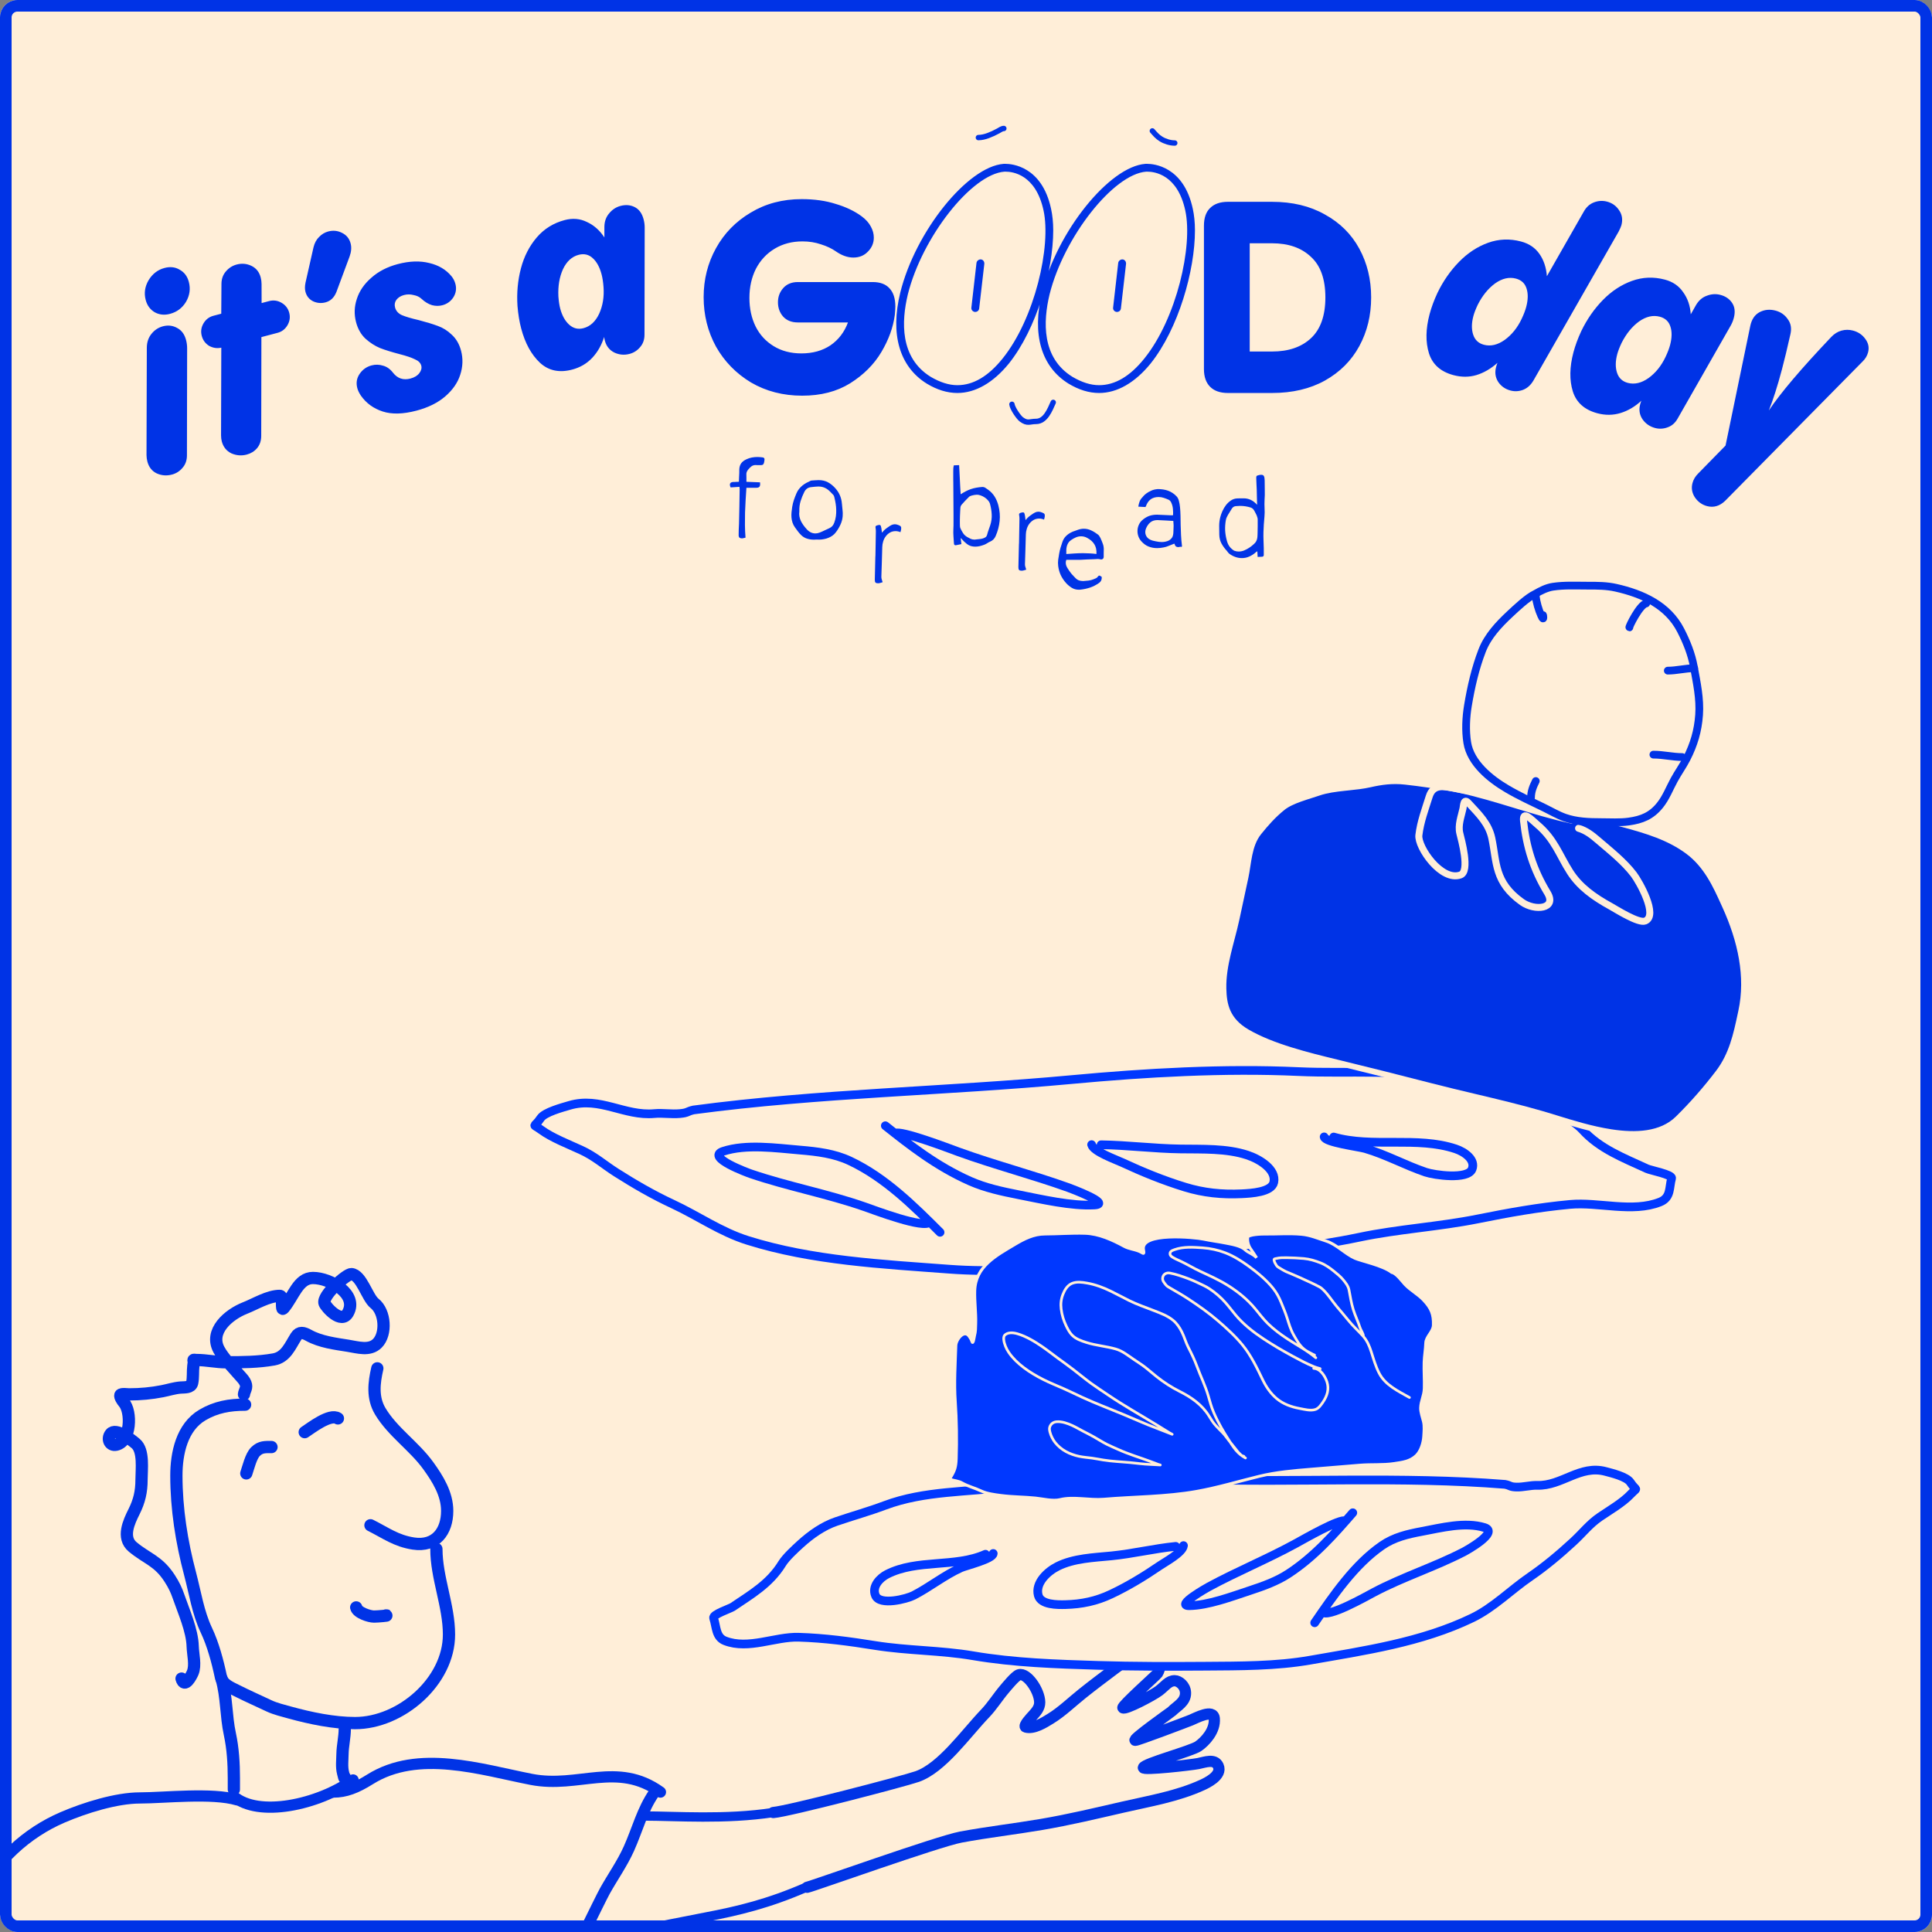 <svg width="1000" height="1000" viewBox="0 0 1000 1000" fill="none" xmlns="http://www.w3.org/2000/svg">
<rect x="0" y="0" width="1000" height="1000" fill="#808080" stroke="none"/>
<g clip-path="url(#clip0_394_368)">
<rect width="1000" height="1000" rx="9" fill="#FFEED8"/>
<path d="M75.996 179.884C76.028 177.089 76.843 174.713 78.44 172.754C80.037 170.795 82.004 169.508 84.34 168.892C86.945 168.205 89.371 168.478 91.618 169.711C93.955 170.92 95.515 173.007 96.296 175.972C96.676 177.41 96.863 178.85 96.859 180.292L96.76 235.665C96.771 238.257 95.999 240.43 94.444 242.185C92.979 243.917 91.168 245.067 89.012 245.636C86.227 246.37 83.576 246.156 81.06 244.994C78.633 243.809 77.041 241.778 76.282 238.903C75.998 237.825 75.849 236.712 75.834 235.563L75.996 179.884ZM87.976 162.456C85.101 163.214 82.483 162.944 80.123 161.644C77.738 160.255 76.167 158.123 75.409 155.248C74.485 151.744 74.982 148.346 76.9 145.054C78.909 141.738 81.665 139.618 85.168 138.694C88.133 137.912 90.763 138.227 93.057 139.64C95.418 140.939 96.977 143.026 97.735 145.901C98.683 149.495 98.198 152.938 96.279 156.23C94.337 159.433 91.569 161.508 87.976 162.456ZM139.315 155.836C141.561 155.243 143.706 155.542 145.749 156.733C147.793 157.924 149.111 159.642 149.703 161.888C150.295 164.134 149.996 166.279 148.805 168.323C147.615 170.366 145.896 171.684 143.65 172.276L135.295 174.48L135.208 225.526C135.219 228.117 134.492 230.279 133.027 232.011C131.628 233.629 129.85 234.722 127.694 235.291C124.999 236.001 122.348 235.788 119.742 234.649C117.202 233.397 115.552 231.334 114.794 228.459C114.557 227.561 114.431 226.537 114.417 225.388L114.542 179.953C112.362 180.431 110.262 180.12 108.242 179.02C106.289 177.805 105.016 176.075 104.423 173.829C103.831 171.583 104.13 169.438 105.321 167.395C106.511 165.351 108.23 164.033 110.476 163.441L114.519 162.375L114.624 146.925C114.637 144.423 115.376 142.306 116.841 140.575C118.372 138.729 120.261 137.511 122.507 136.918C125.202 136.208 127.763 136.445 130.19 137.631C132.617 138.817 134.197 140.802 134.932 143.587C135.216 144.665 135.365 145.779 135.38 146.928L135.407 156.866L139.315 155.836ZM162.267 128.019C162.824 125.758 163.793 123.965 165.173 122.64C166.529 121.225 168.106 120.281 169.903 119.807C172.418 119.144 174.788 119.384 177.011 120.527C179.324 121.647 180.813 123.464 181.476 125.98C182.021 128.046 181.847 130.302 180.954 132.747L174.126 151.124C172.969 154.023 171.087 155.816 168.482 156.503C166.236 157.096 164.07 156.898 161.984 155.911C159.988 154.9 158.693 153.271 158.101 151.025C157.746 149.678 157.759 148.089 158.141 146.259L162.267 128.019ZM215.544 212.556C208.626 214.38 202.802 214.523 198.072 212.984C193.343 211.444 189.6 208.732 186.846 204.846C185.904 203.461 185.267 202.139 184.936 200.881C184.225 198.186 184.633 195.724 186.159 193.496C187.686 191.268 189.751 189.81 192.357 189.123C194.333 188.602 196.317 188.655 198.308 189.283C200.276 189.822 201.993 191.05 203.46 192.969C205.774 195.914 208.773 196.901 212.457 195.93C214.523 195.385 216.055 194.453 217.052 193.133C218.049 191.813 218.382 190.524 218.05 189.266C217.671 187.829 216.564 186.727 214.729 185.962C212.959 185.083 210.322 184.193 206.818 183.292C202.793 182.239 199.444 181.201 196.771 180.176C194.075 179.061 191.53 177.426 189.136 175.271C186.832 173.092 185.218 170.251 184.294 166.747C183.228 162.704 183.367 158.68 184.713 154.673C186.035 150.577 188.535 146.939 192.213 143.759C195.866 140.49 200.434 138.132 205.914 136.687C211.933 135.1 217.362 134.917 222.201 136.139C227.016 137.272 230.831 139.533 233.646 142.922C234.631 144.104 235.324 145.458 235.727 146.986C236.367 149.411 236.013 151.715 234.666 153.895C233.296 155.986 231.398 157.352 228.972 157.991C227.265 158.442 225.485 158.431 223.631 157.959C221.753 157.397 219.925 156.294 218.146 154.649C217.119 153.671 215.747 153.023 214.03 152.707C212.38 152.278 210.746 152.276 209.129 152.703C207.422 153.153 206.103 153.981 205.172 155.188C204.33 156.37 204.099 157.68 204.478 159.118C204.952 160.915 206.119 162.241 207.978 163.096C209.927 163.927 212.845 164.791 216.733 165.687C220.758 166.74 224.05 167.745 226.609 168.704C229.257 169.639 231.677 171.163 233.868 173.276C236.148 175.365 237.739 178.116 238.639 181.53C239.729 185.663 239.58 189.834 238.192 194.044C236.87 198.14 234.292 201.847 230.458 205.164C226.625 208.481 221.653 210.945 215.544 212.556ZM321.206 106.571C323.901 105.86 326.36 106.077 328.584 107.22C330.807 108.363 332.321 110.462 333.127 113.517C333.506 114.954 333.693 116.394 333.69 117.837L333.591 173.21C333.601 175.801 332.829 177.975 331.274 179.73C329.809 181.462 327.999 182.612 325.842 183.18C323.147 183.891 320.541 183.666 318.025 182.504C315.485 181.252 313.835 179.188 313.077 176.313C312.864 175.505 312.743 174.864 312.715 174.391C311.35 178.691 309.278 182.312 306.499 185.255C303.72 188.198 300.264 190.214 296.131 191.304C289.483 193.057 283.935 191.878 279.488 187.766C275.016 183.564 271.774 177.645 269.76 170.008C268.836 166.504 268.2 162.636 267.853 158.404C267.405 151.604 267.997 145.106 269.63 138.91C271.263 132.714 273.989 127.383 277.808 122.916C281.627 118.45 286.456 115.447 292.296 113.907C296.429 112.817 300.264 113.151 303.802 114.908C307.407 116.552 310.416 119.218 312.83 122.905L312.827 117.429C312.858 114.634 313.685 112.302 315.306 110.433C316.903 108.475 318.87 107.187 321.206 106.571ZM302.008 169.864C305.512 168.94 308.218 166.449 310.126 162.39C312.011 158.242 312.763 153.623 312.382 148.535C312.191 145.991 311.859 143.82 311.385 142.023C310.414 138.34 308.913 135.565 306.884 133.698C304.83 131.741 302.366 131.142 299.491 131.9C295.987 132.824 293.281 135.315 291.373 139.374C289.554 143.409 288.769 148.084 289.018 153.399C289.208 155.943 289.517 158.024 289.943 159.641C290.915 163.324 292.472 166.133 294.615 168.066C296.759 169.999 299.223 170.598 302.008 169.864Z" fill="#0033E6"/>
<path d="M831.803 104.357C834.497 105.071 836.594 106.588 838.094 108.908C839.618 111.138 839.999 113.69 839.237 116.564C839.047 117.282 838.558 118.402 837.77 119.923L793.723 196.922C792.315 199.336 790.489 200.967 788.246 201.814C786.116 202.596 783.974 202.701 781.818 202.13C779.124 201.416 777.015 199.944 775.491 197.714C773.991 195.394 773.622 192.797 774.383 189.923C774.621 189.025 774.857 188.318 775.089 187.803C771.689 190.843 768.053 192.956 764.183 194.141C760.426 195.26 756.482 195.272 752.35 194.178C745.704 192.417 741.464 188.65 739.629 182.877C737.818 177.015 737.924 170.266 739.947 162.632C740.875 159.13 742.234 155.453 744.023 151.601C746.994 145.468 750.72 140.111 755.202 135.532C759.683 130.952 764.688 127.664 770.215 125.669C775.742 123.673 781.424 123.448 787.262 124.995C791.393 126.09 794.575 128.23 796.806 131.417C799.038 134.603 800.325 138.453 800.667 142.965L819.763 109.529C821.058 107.181 822.827 105.583 825.07 104.736C827.313 103.888 829.557 103.762 831.803 104.357ZM768.054 178.442C771.557 179.37 775.14 178.541 778.805 175.956C782.494 173.281 785.43 169.637 787.613 165.025C788.704 162.719 789.488 160.668 789.964 158.872C790.94 155.19 791.007 152.036 790.164 149.409C789.346 146.694 787.5 144.955 784.626 144.193C781.123 143.265 777.54 144.094 773.875 146.679C770.3 149.288 767.307 152.965 764.897 157.709C763.805 160.015 763.045 161.976 762.617 163.593C761.641 167.275 761.607 170.486 762.516 173.226C763.424 175.966 765.27 177.704 768.054 178.442ZM890.485 152.634C893.179 153.348 895.21 154.751 896.578 156.844C897.946 158.937 898.225 161.51 897.416 164.563C897.035 166 896.487 167.345 895.771 168.597L868.322 216.688C867.051 218.946 865.306 220.454 863.086 221.212C860.957 221.994 858.814 222.099 856.659 221.528C853.965 220.814 851.811 219.33 850.197 217.076C848.607 214.732 848.193 212.124 848.955 209.25C849.169 208.441 849.38 207.824 849.589 207.399C846.278 210.463 842.688 212.587 838.817 213.772C834.947 214.958 830.946 215.003 826.815 213.908C820.168 212.147 815.928 208.38 814.093 202.608C812.283 196.745 812.389 189.997 814.411 182.363C815.339 178.86 816.698 175.183 818.488 171.332C821.458 165.199 825.185 159.842 829.666 155.262C834.148 150.683 839.152 147.395 844.679 145.399C850.206 143.403 855.888 143.179 861.726 144.726C865.857 145.82 869.027 148.006 871.235 151.282C873.556 154.492 874.855 158.297 875.131 162.695L877.835 157.933C879.243 155.519 881.114 153.9 883.447 153.076C885.804 152.163 888.149 152.015 890.485 152.634ZM842.518 198.173C846.021 199.101 849.605 198.272 853.269 195.687C856.958 193.011 859.894 189.368 862.077 184.756C863.168 182.45 863.952 180.399 864.428 178.603C865.404 174.92 865.471 171.766 864.629 169.14C863.81 166.424 861.964 164.685 859.09 163.924C855.587 162.996 852.004 163.824 848.339 166.41C844.764 169.019 841.771 172.695 839.361 177.439C838.269 179.745 837.509 181.707 837.081 183.323C836.105 187.006 836.072 190.217 836.98 192.956C837.888 195.696 839.734 197.435 842.518 198.173ZM947.814 174.457C949.415 172.766 951.2 171.653 953.168 171.118C955.136 170.582 957.109 170.576 959.084 171.099C961.779 171.813 963.9 173.24 965.447 175.38C967.085 177.544 967.57 179.884 966.904 182.398C966.428 184.195 965.482 185.77 964.065 187.125L892.907 259.247C890.075 261.957 886.952 262.859 883.539 261.955C880.935 261.265 878.837 259.748 877.248 257.404C875.748 255.085 875.343 252.622 876.033 250.018C876.509 248.222 877.467 246.601 878.907 245.156L893.14 230.617L905.943 168.697C906.644 165.326 908.232 162.959 910.707 161.597C913.273 160.258 916.037 159.982 919.001 160.767C921.696 161.481 923.805 162.953 925.329 165.183C926.966 167.347 927.425 169.967 926.706 173.045C925.095 180.211 923.635 186.265 922.326 191.204C920.042 199.826 917.779 206.916 915.537 212.474C921.592 203.409 932.351 190.737 947.814 174.457Z" fill="#0033E6"/>
<path d="M385.881 278.291C385.534 278.364 385.223 278.437 384.95 278.51C384.676 278.583 384.411 278.638 384.156 278.674C383.572 278.674 383.125 278.565 382.814 278.346C382.504 278.108 382.34 277.67 382.322 277.031C382.322 276.028 382.34 275.033 382.376 274.047C382.431 273.044 382.477 272.04 382.513 271.036C382.586 268.061 382.65 265.113 382.705 262.193C382.76 259.255 382.805 256.298 382.842 253.323C382.86 253.122 382.851 252.922 382.814 252.721C382.796 252.52 382.769 252.274 382.732 251.982C381.929 252.036 381.153 252.091 380.405 252.146C379.657 252.201 378.909 252.246 378.16 252.283C377.357 250.458 377.868 249.518 379.693 249.463C379.912 249.463 380.131 249.463 380.35 249.463C380.588 249.445 380.816 249.426 381.035 249.408C381.254 249.408 381.473 249.408 381.692 249.408C381.911 249.39 382.166 249.372 382.458 249.353C382.495 248.569 382.522 247.793 382.541 247.026C382.577 246.242 382.614 245.466 382.65 244.699C382.668 244.407 382.668 244.124 382.65 243.851C382.632 243.577 382.632 243.294 382.65 243.002C382.705 241.743 383.024 240.693 383.608 239.854C384.211 238.996 385.114 238.293 386.319 237.746C387.249 237.308 388.18 236.997 389.111 236.815C390.06 236.632 391.018 236.541 391.986 236.541C392.424 236.541 392.862 236.559 393.3 236.596C393.738 236.632 394.185 236.678 394.641 236.733C395.006 236.769 395.28 236.879 395.462 237.061C395.663 237.244 395.745 237.527 395.709 237.91C395.672 238.202 395.636 238.485 395.599 238.759C395.563 239.032 395.508 239.306 395.435 239.58C395.289 240.054 395.088 240.374 394.833 240.538C394.577 240.684 394.212 240.757 393.738 240.757H393.218H392.424C392.278 240.757 392.141 240.757 392.013 240.757C391.885 240.757 391.748 240.748 391.602 240.73C391.529 240.73 391.456 240.73 391.383 240.73C391.329 240.712 391.265 240.702 391.192 240.702C390.261 240.702 389.485 240.949 388.865 241.442C388.244 241.934 387.669 242.518 387.14 243.194C386.866 243.559 386.647 243.951 386.483 244.371C386.337 244.772 386.282 245.21 386.319 245.685C386.355 246.269 386.364 246.862 386.346 247.464C386.346 248.067 386.346 248.706 386.346 249.381C387.532 249.417 388.709 249.463 389.878 249.518C391.046 249.572 392.214 249.618 393.382 249.655C393.528 250.695 393.446 251.434 393.135 251.872C392.825 252.292 392.232 252.493 391.356 252.474H389.467H386.346C386.218 254.592 386.081 256.718 385.935 258.853C385.808 260.97 385.707 263.106 385.634 265.259C385.579 267.413 385.561 269.576 385.579 271.748C385.598 273.901 385.698 276.082 385.881 278.291Z" fill="#0033E6"/>
<path d="M422.505 279.276C422.304 279.295 422.094 279.304 421.875 279.304C421.675 279.322 421.474 279.331 421.273 279.331C420.014 279.331 418.818 279.149 417.687 278.784C416.573 278.437 415.551 277.816 414.621 276.922C414.037 276.338 413.498 275.717 413.005 275.06C412.531 274.403 412.047 273.746 411.554 273.089C410.952 272.268 410.505 271.419 410.213 270.543C409.921 269.649 409.738 268.755 409.665 267.86C409.592 266.948 409.602 266.035 409.693 265.123C409.784 264.192 409.903 263.261 410.049 262.33C410.249 261.107 410.541 259.921 410.925 258.771C411.326 257.603 411.773 256.444 412.266 255.294C412.631 254.436 413.078 253.688 413.608 253.049C414.137 252.392 414.712 251.808 415.332 251.297C415.971 250.786 416.656 250.33 417.386 249.928C418.116 249.527 418.873 249.153 419.658 248.806C419.767 248.751 419.886 248.724 420.014 248.724C420.634 248.687 421.255 248.642 421.875 248.587C422.496 248.532 423.117 248.505 423.737 248.505C425.58 248.505 427.196 248.888 428.583 249.655C429.97 250.403 431.266 251.461 432.47 252.83C434.423 255.057 435.518 257.64 435.756 260.578C435.847 261.691 435.956 262.786 436.084 263.863C436.23 264.94 436.257 266.053 436.166 267.203C436.057 268.682 435.673 270.132 435.016 271.556C434.359 272.98 433.584 274.276 432.689 275.444C432.197 276.119 431.612 276.703 430.937 277.196C430.28 277.67 429.568 278.063 428.802 278.373C428.054 278.683 427.269 278.911 426.447 279.057C425.644 279.222 424.832 279.304 424.011 279.304C423.755 279.304 423.5 279.295 423.244 279.276C422.989 279.276 422.742 279.276 422.505 279.276ZM413.745 264.712C413.617 265.588 413.626 266.437 413.772 267.258C413.918 268.061 414.164 268.846 414.511 269.612C414.876 270.361 415.314 271.091 415.825 271.802C416.336 272.514 416.893 273.199 417.495 273.856C418.097 274.549 418.782 275.097 419.548 275.498C420.333 275.9 421.164 276.101 422.04 276.101C422.733 276.101 423.445 275.964 424.175 275.69C425.051 275.361 425.9 274.987 426.721 274.568C427.561 274.148 428.409 273.755 429.267 273.39C429.943 273.08 430.481 272.688 430.882 272.213C431.284 271.72 431.603 271.136 431.841 270.461C432.242 269.366 432.516 268.271 432.662 267.176C432.808 266.081 432.863 264.986 432.826 263.891C432.808 262.795 432.708 261.7 432.525 260.605C432.343 259.51 432.114 258.415 431.841 257.32C431.749 256.864 431.585 256.49 431.348 256.198C430.764 255.559 430.198 254.975 429.65 254.446C429.121 253.898 428.555 253.433 427.953 253.049C427.369 252.666 426.721 252.365 426.009 252.146C425.316 251.927 424.522 251.817 423.628 251.817C423.025 251.817 422.423 251.854 421.821 251.927C421.237 252 420.644 252.064 420.041 252.119C419.11 252.192 418.344 252.447 417.742 252.885C417.158 253.305 416.683 253.88 416.318 254.61C415.551 256.125 414.913 257.703 414.402 259.346C413.891 260.97 413.672 262.759 413.745 264.712Z" fill="#0033E6"/>
<path d="M456.738 275.594C456.884 275.247 457.176 274.873 457.615 274.471C458.053 274.051 458.527 273.659 459.038 273.294C459.549 272.911 460.024 272.582 460.462 272.308C460.918 272.035 461.219 271.861 461.365 271.788C461.949 271.496 462.551 271.35 463.172 271.35C463.756 271.35 464.386 271.496 465.061 271.788C465.371 271.916 465.627 272.035 465.828 272.144C466.028 272.254 466.174 272.39 466.266 272.555C466.375 272.701 466.439 272.883 466.457 273.102C466.475 273.321 466.466 273.613 466.43 273.978C466.393 274.234 466.339 274.48 466.266 274.717C466.193 274.955 466.129 275.201 466.074 275.457C465.234 275.092 464.395 274.909 463.555 274.909C462.478 274.909 461.511 275.156 460.653 275.648C459.814 276.141 459.093 276.78 458.491 277.565C457.907 278.331 457.459 279.207 457.149 280.193C456.839 281.178 456.675 282.155 456.656 283.122C456.62 285.714 456.547 288.287 456.437 290.842C456.328 293.379 456.246 295.944 456.191 298.535C456.173 298.955 456.237 299.393 456.383 299.849C456.547 300.306 456.702 300.808 456.848 301.355C456.501 301.446 456.136 301.556 455.753 301.684C455.388 301.811 455.005 301.884 454.603 301.903H454.411C453.809 301.903 453.38 301.766 453.125 301.492C452.887 301.2 452.778 300.707 452.796 300.014C452.833 298.079 452.878 296.154 452.933 294.237C452.988 292.303 453.033 290.359 453.07 288.406C453.07 288.26 453.079 288.114 453.097 287.968C453.116 287.822 453.125 287.676 453.125 287.53C453.161 285.431 453.198 283.359 453.234 281.315C453.271 279.253 453.307 277.172 453.344 275.073C453.344 274.763 453.335 274.462 453.316 274.17C453.316 273.878 453.28 273.595 453.207 273.321C453.097 272.901 453.106 272.591 453.234 272.39C453.362 272.19 453.617 272.035 454.001 271.925C454.275 271.852 454.503 271.797 454.685 271.761C454.886 271.724 455.059 271.706 455.205 271.706C455.516 271.706 455.726 271.825 455.835 272.062C455.945 272.299 456.063 272.737 456.191 273.376C456.209 273.449 456.227 273.586 456.246 273.787C456.282 273.969 456.31 274.17 456.328 274.389C456.364 274.608 456.392 274.818 456.41 275.019C456.428 275.201 456.437 275.338 456.437 275.429C456.492 275.466 456.538 275.493 456.574 275.511C456.629 275.53 456.684 275.557 456.738 275.594Z" fill="#0033E6"/>
<path d="M497.236 255.835C498.167 255.233 499.061 254.713 499.919 254.275C500.795 253.819 501.671 253.444 502.547 253.152C503.441 252.842 504.363 252.605 505.312 252.441C506.261 252.258 507.283 252.13 508.378 252.057H508.543C509.127 252.057 509.647 252.222 510.103 252.55C510.578 252.86 511.043 253.18 511.499 253.508C512.905 254.53 514.018 255.717 514.839 257.067C515.679 258.418 516.318 259.933 516.756 261.612C517.468 264.368 517.687 267.051 517.413 269.661C517.157 272.271 516.473 274.862 515.36 277.436C515.067 278.093 514.693 278.668 514.237 279.16C513.781 279.635 513.206 280.027 512.512 280.338C511.983 280.557 511.472 280.83 510.979 281.159C510.486 281.487 509.975 281.752 509.446 281.953C508.68 282.245 507.913 282.482 507.146 282.665C506.38 282.847 505.604 282.938 504.819 282.938C504.144 282.938 503.542 282.875 503.013 282.747C502.483 282.637 501.99 282.464 501.534 282.227C501.078 281.989 500.64 281.697 500.22 281.351C499.8 281.004 499.353 280.611 498.879 280.173C498.605 279.918 498.349 279.644 498.112 279.352C497.893 279.042 497.601 278.759 497.236 278.503C497.309 279.014 497.373 279.525 497.428 280.037C497.482 280.548 497.546 281.077 497.619 281.624C497.127 281.716 496.652 281.816 496.196 281.926C495.739 282.035 495.283 282.126 494.827 282.199C494.79 282.199 494.754 282.208 494.717 282.227C494.681 282.227 494.644 282.227 494.608 282.227C494.334 282.227 494.124 282.145 493.978 281.98C493.85 281.798 493.777 281.551 493.759 281.241C493.704 280.037 493.622 278.841 493.513 277.655C493.422 276.45 493.403 275.246 493.458 274.041C493.531 272.745 493.558 271.468 493.54 270.208C493.54 268.931 493.54 267.653 493.54 266.375C493.522 263.601 493.504 260.845 493.485 258.108C493.467 255.37 493.449 252.614 493.431 249.84C493.431 249.329 493.422 248.754 493.403 248.115C493.403 247.476 493.403 246.828 493.403 246.171C493.403 245.514 493.403 244.876 493.403 244.255C493.422 243.616 493.431 243.041 493.431 242.53C493.431 242.275 493.458 242.01 493.513 241.736C493.586 241.463 493.65 241.171 493.704 240.86C494.197 240.842 494.663 240.824 495.101 240.805C495.539 240.787 495.986 240.769 496.442 240.751C496.515 241.919 496.579 243.142 496.634 244.419C496.707 245.697 496.771 246.984 496.825 248.279C496.898 249.575 496.962 250.862 497.017 252.14C497.09 253.417 497.163 254.649 497.236 255.835ZM496.825 270.592C496.844 271.084 496.853 271.595 496.853 272.125C496.853 272.654 496.953 273.128 497.154 273.548C497.555 274.388 498.003 275.2 498.495 275.985C499.006 276.751 499.7 277.399 500.576 277.929C501.178 278.275 501.781 278.595 502.383 278.887C502.985 279.16 503.633 279.297 504.327 279.297C504.418 279.297 504.518 279.297 504.628 279.297C504.737 279.297 504.847 279.279 504.956 279.243C505.559 279.151 506.161 279.087 506.763 279.051C507.384 279.014 507.986 278.914 508.57 278.75C509.099 278.604 509.583 278.394 510.021 278.12C510.477 277.828 510.788 277.354 510.952 276.697C511.171 275.857 511.426 275.036 511.718 274.233C512.029 273.43 512.312 272.617 512.567 271.796C513.169 269.916 513.416 268.055 513.306 266.211C513.215 264.368 512.905 262.506 512.375 260.626C512.211 260.079 511.883 259.531 511.39 258.984C510.915 258.436 510.359 257.943 509.72 257.505C509.081 257.067 508.397 256.721 507.667 256.465C506.955 256.191 506.28 256.054 505.641 256.054C505.276 256.054 504.838 256.1 504.327 256.191C503.816 256.264 503.396 256.356 503.067 256.465C502.812 256.538 502.547 256.629 502.273 256.739C502 256.83 501.771 256.967 501.589 257.149C500.932 257.788 500.284 258.445 499.645 259.121C499.025 259.778 498.413 260.453 497.811 261.146C497.391 261.621 497.154 262.15 497.099 262.734C497.063 263.172 497.026 263.793 496.99 264.596C496.953 265.399 496.917 266.211 496.88 267.033C496.862 267.854 496.844 268.602 496.825 269.277C496.825 269.953 496.825 270.391 496.825 270.592Z" fill="#0033E6"/>
<path d="M531.064 269.089C531.21 268.742 531.502 268.368 531.94 267.967C532.378 267.547 532.853 267.154 533.364 266.789C533.875 266.406 534.35 266.078 534.788 265.804C535.244 265.53 535.545 265.357 535.691 265.284C536.275 264.992 536.877 264.846 537.498 264.846C538.082 264.846 538.712 264.992 539.387 265.284C539.697 265.411 539.953 265.53 540.153 265.64C540.354 265.749 540.5 265.886 540.592 266.05C540.701 266.196 540.765 266.379 540.783 266.598C540.801 266.817 540.792 267.109 540.756 267.474C540.719 267.729 540.665 267.976 540.592 268.213C540.519 268.45 540.455 268.697 540.4 268.952C539.56 268.587 538.721 268.405 537.881 268.405C536.804 268.405 535.837 268.651 534.979 269.144C534.14 269.637 533.419 270.275 532.816 271.06C532.232 271.827 531.785 272.703 531.475 273.688C531.165 274.674 531 275.65 530.982 276.618C530.946 279.209 530.873 281.783 530.763 284.338C530.654 286.875 530.572 289.439 530.517 292.031C530.499 292.451 530.562 292.889 530.708 293.345C530.873 293.801 531.028 294.303 531.174 294.851C530.827 294.942 530.462 295.051 530.079 295.179C529.714 295.307 529.331 295.38 528.929 295.398H528.737C528.135 295.398 527.706 295.261 527.451 294.988C527.213 294.696 527.104 294.203 527.122 293.509C527.159 291.575 527.204 289.649 527.259 287.733C527.314 285.798 527.359 283.854 527.396 281.901C527.396 281.755 527.405 281.609 527.423 281.463C527.442 281.317 527.451 281.171 527.451 281.025C527.487 278.927 527.524 276.855 527.56 274.811C527.597 272.748 527.633 270.668 527.67 268.569C527.67 268.259 527.661 267.958 527.642 267.666C527.642 267.373 527.606 267.091 527.533 266.817C527.423 266.397 527.432 266.087 527.56 265.886C527.688 265.685 527.943 265.53 528.327 265.421C528.6 265.348 528.829 265.293 529.011 265.256C529.212 265.22 529.385 265.202 529.531 265.202C529.842 265.202 530.051 265.32 530.161 265.557C530.27 265.795 530.389 266.233 530.517 266.872C530.535 266.945 530.553 267.081 530.572 267.282C530.608 267.465 530.635 267.666 530.654 267.885C530.69 268.104 530.718 268.313 530.736 268.514C530.754 268.697 530.763 268.834 530.763 268.925C530.818 268.961 530.864 268.989 530.9 269.007C530.955 269.025 531.01 269.053 531.064 269.089Z" fill="#0033E6"/>
<path d="M551.916 289.77C551.715 290.336 551.624 290.865 551.642 291.358C551.661 291.851 551.743 292.316 551.889 292.754C552.053 293.192 552.263 293.621 552.518 294.041C552.774 294.443 553.029 294.835 553.285 295.218C553.741 295.912 554.243 296.578 554.791 297.217C555.356 297.837 555.931 298.449 556.515 299.051C557.118 299.69 557.747 300.137 558.404 300.392C559.061 300.63 559.828 300.748 560.704 300.748C561.635 300.675 562.547 300.593 563.442 300.502C564.336 300.392 565.221 300.155 566.097 299.79C566.517 299.626 566.928 299.453 567.329 299.27C567.749 299.069 568.087 298.759 568.342 298.339C568.525 298.065 568.753 297.929 569.027 297.929C569.154 297.929 569.291 297.974 569.437 298.065C569.583 298.157 569.72 298.248 569.848 298.339C569.976 298.412 570.113 298.494 570.259 298.586C570.368 299.973 569.875 301.04 568.78 301.789C567.32 302.811 565.778 303.596 564.154 304.143C562.547 304.672 560.868 305.028 559.116 305.211C558.988 305.229 558.861 305.238 558.733 305.238C558.623 305.238 558.514 305.238 558.404 305.238C557.054 305.238 555.84 304.91 554.763 304.253C553.687 303.596 552.701 302.774 551.807 301.789C550.675 300.529 549.762 299.179 549.069 297.737C548.394 296.295 547.946 294.716 547.727 293.001C547.581 291.851 547.581 290.738 547.727 289.661C547.873 288.584 548.047 287.498 548.248 286.403C548.43 285.381 548.667 284.386 548.959 283.419C549.251 282.433 549.571 281.448 549.918 280.462C550.337 279.239 550.976 278.217 551.834 277.396C552.692 276.556 553.714 275.872 554.9 275.343C555.32 275.142 555.758 274.978 556.214 274.85C556.671 274.704 557.118 274.54 557.556 274.357C558.742 273.901 559.883 273.673 560.978 273.673C562.328 273.673 563.606 273.965 564.811 274.549C566.033 275.114 567.22 275.845 568.37 276.739C568.625 276.94 568.853 277.204 569.054 277.533C569.273 277.843 569.456 278.162 569.602 278.491C570.076 279.513 570.496 280.544 570.861 281.585C571.226 282.607 571.372 283.702 571.299 284.87C571.262 285.436 571.253 286.001 571.272 286.567C571.308 287.115 571.308 287.671 571.272 288.237C571.272 288.274 571.262 288.319 571.244 288.374C571.244 288.429 571.244 288.484 571.244 288.538C571.189 288.849 571.043 289.104 570.806 289.305C570.569 289.487 570.295 289.579 569.985 289.579C569.93 289.579 569.866 289.579 569.793 289.579C569.738 289.579 569.684 289.56 569.629 289.524C569.173 289.396 568.68 289.332 568.151 289.332C567.731 289.332 567.311 289.36 566.891 289.414C566.49 289.451 566.079 289.469 565.659 289.469H565.468C564.464 289.469 563.46 289.506 562.456 289.579C561.471 289.652 560.476 289.706 559.472 289.743C559.089 289.761 558.696 289.77 558.295 289.77C557.912 289.77 557.519 289.77 557.118 289.77H553.449H551.916ZM567.521 286.731C567.63 284.724 567.275 283.063 566.453 281.749C565.65 280.416 564.418 279.312 562.757 278.436C562.21 278.126 561.671 277.907 561.142 277.779C560.613 277.651 560.093 277.588 559.582 277.588C558.633 277.588 557.72 277.779 556.844 278.162C555.986 278.527 555.147 279.002 554.325 279.586C553.741 279.988 553.276 280.462 552.929 281.01C552.601 281.539 552.354 282.114 552.19 282.734C552.026 283.355 551.934 284.003 551.916 284.678C551.898 285.353 551.898 286.047 551.916 286.759C553.394 286.631 554.855 286.531 556.296 286.458C557.738 286.366 559.18 286.321 560.622 286.321C561.772 286.321 562.922 286.357 564.071 286.43C565.221 286.485 566.371 286.585 567.521 286.731Z" fill="#0033E6"/>
<path d="M611.658 283.073C611.53 283.073 611.402 283.064 611.275 283.046C611.165 283.009 611.065 282.991 610.974 282.991C610.901 282.991 610.846 283 610.809 283.018C610.426 283.128 610.079 283.183 609.769 283.183C609.313 283.183 608.929 283.055 608.619 282.799C608.309 282.526 608.081 282.097 607.935 281.513C607.916 281.476 607.88 281.449 607.825 281.43C607.789 281.394 607.77 281.385 607.77 281.403C606.803 281.75 605.863 282.124 604.951 282.526C604.038 282.927 603.098 283.21 602.131 283.374C601.036 283.593 599.959 283.703 598.9 283.703C597.349 283.703 595.88 283.429 594.493 282.881C593.106 282.334 591.837 281.403 590.687 280.089C590.03 279.341 589.528 278.474 589.182 277.488C588.853 276.503 588.716 275.49 588.771 274.449C588.826 273.409 589.09 272.396 589.565 271.411C590.039 270.425 590.769 269.549 591.755 268.782C592.868 267.925 593.982 267.313 595.095 266.948C596.227 266.583 597.495 266.401 598.9 266.401C600.16 266.455 601.41 266.51 602.651 266.565C603.892 266.62 605.142 266.674 606.402 266.729C606.511 266.729 606.621 266.72 606.73 266.702C606.84 266.683 606.995 266.665 607.196 266.647C607.232 265.479 607.196 264.338 607.086 263.225C606.976 262.112 606.666 261.026 606.155 259.967C606.027 259.711 605.854 259.465 605.635 259.228C605.416 258.991 605.179 258.808 604.923 258.68C604.084 258.297 603.235 257.968 602.377 257.695C601.538 257.403 600.643 257.257 599.694 257.257C598.015 257.257 596.628 257.667 595.533 258.489C594.456 259.31 593.644 260.515 593.096 262.102C593.078 262.139 592.996 262.248 592.85 262.431C592.284 262.394 591.7 262.367 591.098 262.349C590.496 262.312 589.857 262.276 589.182 262.239C589.328 261.254 589.556 260.359 589.866 259.556C590.176 258.753 590.66 258.032 591.317 257.394C591.353 257.357 591.536 257.138 591.864 256.737C592.211 256.335 592.713 255.888 593.37 255.395C594.045 254.884 594.876 254.41 595.861 253.971C596.847 253.515 597.997 253.241 599.311 253.15C600.224 253.15 601.118 253.214 601.994 253.342C602.87 253.47 603.719 253.679 604.54 253.971C605.361 254.263 606.146 254.656 606.894 255.149C607.643 255.623 608.345 256.216 609.002 256.928C609.532 257.476 609.924 258.233 610.18 259.2C610.453 260.168 610.654 261.299 610.782 262.595C610.91 263.873 610.992 265.287 611.028 266.839C611.065 268.39 611.092 270.033 611.11 271.766C611.147 273.482 611.211 275.252 611.302 277.078C611.393 278.903 611.558 280.737 611.795 282.58C611.795 282.635 611.777 282.699 611.74 282.772C611.722 282.827 611.694 282.927 611.658 283.073ZM607.305 269.631C606.611 269.595 605.964 269.558 605.361 269.522C604.777 269.485 604.193 269.449 603.609 269.412C602.843 269.376 602.085 269.339 601.337 269.303C600.607 269.248 599.868 269.211 599.119 269.193C597.604 269.193 596.373 269.585 595.423 270.37C594.474 271.155 593.726 272.204 593.179 273.519C592.941 274.103 592.814 274.687 592.795 275.271C592.777 275.855 592.868 276.411 593.069 276.941C593.27 277.452 593.571 277.926 593.972 278.364C594.374 278.784 594.867 279.122 595.451 279.377C595.779 279.541 596.199 279.697 596.71 279.843C597.221 279.97 597.75 280.089 598.298 280.198C598.864 280.308 599.411 280.399 599.941 280.472C600.47 280.527 600.926 280.554 601.309 280.554C602.386 280.554 603.399 280.381 604.348 280.034C605.297 279.687 606.064 279.094 606.648 278.255C606.885 277.89 607.049 277.488 607.141 277.05C607.25 276.594 607.314 276.119 607.332 275.627C607.369 275.134 607.387 274.65 607.387 274.176C607.387 273.683 607.405 273.217 607.442 272.779C607.478 272.25 607.469 271.73 607.415 271.219C607.378 270.69 607.342 270.16 607.305 269.631Z" fill="#0033E6"/>
<path d="M650.677 261.274C650.64 259.796 650.604 258.427 650.567 257.168C650.549 255.89 650.521 254.622 650.485 253.362C650.448 252.431 650.403 251.501 650.348 250.57C650.312 249.639 650.275 248.708 650.239 247.777C650.22 247.412 650.22 247.129 650.239 246.929C650.257 246.728 650.302 246.564 650.375 246.436C650.467 246.308 650.594 246.217 650.759 246.162C650.941 246.089 651.178 246.016 651.47 245.943C651.963 245.815 652.42 245.752 652.839 245.752C653.496 245.752 653.944 245.971 654.181 246.409C654.436 246.847 654.573 247.586 654.591 248.626C654.591 250.323 654.61 252.012 654.646 253.691C654.701 255.352 654.664 257.022 654.537 258.701C654.482 259.431 654.464 260.161 654.482 260.891C654.5 261.621 654.518 262.351 654.537 263.081C654.573 263.793 654.591 264.514 654.591 265.244C654.591 265.956 654.555 266.677 654.482 267.407C654.354 268.739 654.245 270.071 654.153 271.404C654.062 272.736 653.998 274.077 653.962 275.428C653.925 276.833 653.934 278.23 653.989 279.617C654.044 280.986 654.09 282.373 654.126 283.778V287.282C654.126 287.574 654.044 287.784 653.88 287.912C653.734 288.04 653.542 288.122 653.305 288.158C652.94 288.195 652.566 288.213 652.182 288.213C651.817 288.213 651.407 288.231 650.95 288.268C650.914 287.757 650.886 287.273 650.868 286.817C650.85 286.342 650.823 285.849 650.786 285.338C650.64 285.43 650.503 285.512 650.375 285.585C650.266 285.658 650.156 285.74 650.047 285.831C648.988 286.78 647.857 287.519 646.652 288.049C645.448 288.596 644.161 288.87 642.792 288.87C641.624 288.87 640.483 288.669 639.37 288.268C638.257 287.866 637.234 287.319 636.304 286.625C636.048 286.424 635.82 286.187 635.619 285.913C635.437 285.621 635.227 285.348 634.99 285.092C633.895 283.924 632.982 282.674 632.252 281.341C631.522 280.009 631.139 278.476 631.102 276.742C631.066 275.209 631.047 273.694 631.047 272.198C631.047 270.701 631.23 269.213 631.595 267.735C631.85 266.731 632.225 265.673 632.717 264.559C633.21 263.446 633.822 262.415 634.552 261.466C635.282 260.517 636.121 259.723 637.07 259.084C638.019 258.427 639.078 258.062 640.246 257.989C640.83 257.952 641.405 257.934 641.971 257.934C642.536 257.934 643.111 257.934 643.695 257.934C645.046 257.934 646.287 258.208 647.419 258.756C648.55 259.285 649.636 260.124 650.677 261.274ZM650.978 269.35C651.014 268.894 650.978 268.456 650.868 268.036C650.777 267.616 650.649 267.215 650.485 266.832C650.321 266.448 650.138 266.074 649.937 265.709C649.737 265.326 649.536 264.943 649.335 264.559C648.842 263.556 648.158 262.926 647.282 262.67C645.511 262.123 643.714 261.849 641.889 261.849C641.505 261.849 641.113 261.867 640.711 261.904C640.328 261.922 639.936 261.949 639.534 261.986C638.64 262.095 637.946 262.597 637.454 263.492C637.18 264.003 636.879 264.496 636.55 264.97C636.222 265.426 635.92 265.91 635.647 266.421C635.409 266.841 635.181 267.279 634.962 267.735C634.761 268.173 634.615 268.629 634.524 269.104C634.177 270.984 634.05 272.836 634.141 274.661C634.25 276.487 634.57 278.312 635.099 280.137C635.409 281.25 635.875 282.208 636.495 283.011C637.116 283.796 637.882 284.472 638.795 285.037C639.543 285.329 640.31 285.475 641.095 285.475C642.117 285.475 643.102 285.275 644.051 284.873C645.019 284.453 645.867 283.997 646.597 283.504C647.346 283.011 647.948 282.555 648.404 282.135C648.879 281.716 649.134 281.487 649.171 281.451C649.591 281.068 649.919 280.666 650.156 280.246C650.394 279.808 650.567 279.352 650.677 278.877C650.786 278.385 650.85 277.883 650.868 277.372C650.886 276.861 650.905 276.331 650.923 275.784C650.941 275.182 650.95 274.625 650.95 274.114C650.969 273.603 650.978 273.101 650.978 272.608C650.978 272.115 650.978 271.604 650.978 271.075C650.978 270.546 650.978 269.971 650.978 269.35Z" fill="#0033E6"/>
<path d="M415.212 204.804C405.363 204.804 396.537 202.527 388.732 197.975C381.02 193.329 374.981 187.15 370.614 179.439C366.34 171.634 364.203 163.086 364.203 153.795C364.203 144.597 366.34 136.142 370.614 128.43C374.888 120.718 380.881 114.586 388.593 110.033C396.304 105.388 405.085 103.065 414.933 103.065C421.53 103.065 427.43 103.901 432.633 105.573C437.929 107.153 442.389 109.29 446.012 111.984C448.149 113.564 449.729 115.329 450.751 117.28C451.773 119.139 452.284 121.043 452.284 122.994C452.284 125.782 451.262 128.198 449.218 130.242C447.267 132.286 444.758 133.308 441.692 133.308C438.719 133.308 435.699 132.239 432.633 130.102C430.496 128.616 427.941 127.408 424.968 126.479C421.995 125.457 418.789 124.946 415.351 124.946C409.962 124.946 405.177 126.2 400.996 128.709C396.815 131.217 393.563 134.701 391.241 139.161C389.011 143.621 387.896 148.638 387.896 154.213C387.896 159.695 388.964 164.619 391.101 168.986C393.238 173.26 396.351 176.651 400.439 179.16C404.527 181.669 409.312 182.923 414.794 182.923C420.647 182.923 425.665 181.529 429.846 178.742C434.027 175.862 437.046 171.913 438.905 166.896H412.982C409.73 166.896 407.175 165.874 405.317 163.829C403.551 161.785 402.669 159.323 402.669 156.443C402.669 153.656 403.551 151.24 405.317 149.196C407.175 147.059 409.73 145.99 412.982 145.99H451.727C455.536 145.99 458.416 147.059 460.367 149.196C462.411 151.333 463.433 154.492 463.433 158.673C463.433 159.509 463.341 160.949 463.155 162.993C462.319 169.404 459.996 175.815 456.186 182.226C452.377 188.637 446.988 194.026 440.02 198.393C433.144 202.667 424.875 204.804 415.212 204.804ZM504.731 161.46H504.592C503.477 161.321 502.641 160.345 502.78 159.23L505.428 136.095C505.567 134.98 506.682 134.144 507.797 134.283C508.912 134.423 509.609 135.538 509.47 136.653L506.822 159.648C506.682 160.763 505.846 161.46 504.731 161.46ZM520.48 88.849C520.201 88.849 519.922 88.849 519.922 88.849C502.919 90.103 477.276 122.716 469.889 152.401C466.544 166.338 465.708 185.153 481.735 195.048C486.474 197.835 491.073 199.368 495.533 199.368C503.756 199.368 511.56 194.769 518.947 185.571C535.671 164.805 544.173 127.315 540.131 108.918C536.089 90.243 524.103 88.849 520.48 88.849ZM545.148 119.231C545.148 139.997 536.647 170.101 522.152 188.219C514.069 198.114 504.871 203.41 495.533 203.41C490.237 203.41 484.941 201.738 479.645 198.532C465.569 189.752 460.691 173.028 465.987 151.426C473.791 119.789 500.829 86.201 519.504 84.808C519.504 84.808 519.922 84.808 520.48 84.808C523.546 84.808 539.295 85.922 544.033 108.082C544.73 111.287 545.148 115.05 545.148 119.231ZM578.09 161.46H577.951C576.836 161.321 576 160.345 576.139 159.23L578.787 136.095C578.926 134.98 580.041 134.144 581.156 134.283C582.271 134.423 582.968 135.538 582.829 136.653L580.181 159.648C580.041 160.763 579.205 161.46 578.09 161.46ZM593.839 88.849C593.56 88.849 593.281 88.849 593.281 88.849C576.278 90.103 550.635 122.716 543.248 152.401C539.903 166.338 539.067 185.153 555.094 195.048C559.833 197.835 564.432 199.368 568.892 199.368C577.115 199.368 584.919 194.769 592.306 185.571C609.03 164.805 617.532 127.315 613.49 108.918C609.448 90.243 597.462 88.849 593.839 88.849ZM618.507 119.231C618.507 139.997 610.006 170.101 595.511 188.219C587.428 198.114 578.23 203.41 568.892 203.41C563.596 203.41 558.3 201.738 553.004 198.532C538.928 189.752 534.05 173.028 539.346 151.426C547.15 119.789 574.188 86.201 592.863 84.808C592.863 84.808 593.281 84.808 593.839 84.808C596.905 84.808 612.654 85.922 617.392 108.082C618.089 111.287 618.507 115.05 618.507 119.231ZM635.561 203.41C631.566 203.41 628.5 202.342 626.363 200.205C624.226 198.068 623.157 195.002 623.157 191.006V116.862C623.157 112.774 624.226 109.708 626.363 107.664C628.5 105.527 631.566 104.458 635.561 104.458H658.418C668.917 104.458 678.022 106.642 685.734 111.009C693.539 115.283 699.485 121.183 703.573 128.709C707.661 136.234 709.705 144.643 709.705 153.934C709.705 163.225 707.661 171.634 703.573 179.16C699.485 186.686 693.539 192.632 685.734 196.999C678.022 201.273 668.917 203.41 658.418 203.41H635.561ZM658.418 181.947C666.873 181.947 673.562 179.671 678.487 175.118C683.504 170.473 686.013 163.411 686.013 153.934C686.013 144.457 683.504 137.442 678.487 132.89C673.562 128.244 666.873 125.921 658.418 125.921H646.85V181.947H658.418Z" fill="#0033E6"/>
<path d="M523.778 209.259C524.007 211.284 527.191 215.992 528.676 217.087C531.873 219.446 532.954 218.127 536.244 218.127C541.159 218.127 543.422 212.095 545.148 208.274" stroke="#0033E6" stroke-width="2.787" stroke-linecap="round"/>
<path d="M596.451 67.759C597.961 69.437 598.939 70.72 601 71.977C602.988 73.189 605.703 74.033 608.058 74.033" stroke="#0033E6" stroke-width="2.787" stroke-linecap="round"/>
<path d="M519.587 66.503C518.569 66.503 517.555 67.286 516.694 67.758C515 68.687 513.207 69.532 511.395 70.198C509.842 70.769 508.065 71.209 506.411 71.209" stroke="#0033E6" stroke-width="2.787" stroke-linecap="round"/>
<path d="M195.301 708.253C193.563 715.82 192.654 723.526 196.849 730.519C203.257 741.199 214.343 748.483 221.684 758.647C226.63 765.495 231.466 773.262 231.466 782.065C231.466 792.652 225.461 800.695 213.976 798.929C204.951 797.54 199.69 793.449 191.744 789.476" stroke="#0033E6" stroke-width="6.345" stroke-linecap="round"/>
<path d="M225.876 801.753C225.876 816.557 232.398 831.155 232.398 846.022C232.398 870.334 207.457 891.871 183.782 891.871C172.693 891.871 160.681 889.344 149.987 886.403C146.646 885.485 142.417 884.447 139.316 882.978C133.788 880.359 128.205 877.913 122.715 875.139C119.176 873.35 115.136 871.834 114.283 867.761C112.648 859.95 110.249 851.047 106.839 843.848C102.477 834.639 100.992 824.397 98.407 814.665C94.003 798.085 91.293 780.881 91.293 763.743C91.293 752.253 94.118 738.689 104.797 732.387C111.744 728.287 118.856 727.051 126.865 727.051" stroke="#0033E6" stroke-width="6.345" stroke-linecap="round"/>
<path d="M127.486 762.626C128.578 759.472 129.878 753.713 132.229 751.363C134.866 748.725 137.445 748.992 140.527 748.992" stroke="#0033E6" stroke-width="6.345" stroke-linecap="round"/>
<path d="M157.717 741.282C160.999 739.136 170.842 731.458 174.908 734.169" stroke="#0033E6" stroke-width="6.345" stroke-linecap="round"/>
<path d="M184.368 831.991C184.916 834.731 191.22 836.733 193.556 836.733C195.64 836.733 201.864 836.14 199.78 836.14" stroke="#0033E6" stroke-width="6.345" stroke-linecap="round"/>
<path d="M126.284 721.719C126.47 720.046 127.709 718.699 127.338 716.844C126.884 714.574 124.591 712.568 123.188 710.915C119.806 706.929 115.918 703.31 113.373 698.695C108.054 689.054 118.356 680.38 126.778 677.055C132.234 674.901 138.89 670.731 144.927 670.731C146.922 670.731 145.092 679.215 146.837 677.121C151.982 670.948 154.336 661.478 161.984 661.478C170.934 661.478 185.445 669.91 180.104 679.524C176.684 685.682 168.734 676.545 167.999 674.618C166.498 670.677 179.417 659.29 181.883 659.473C187.064 659.857 190.083 671.641 193.872 674.618C199.427 678.982 200.155 690.469 195.322 695.303C191.267 699.358 185.152 697.354 180.104 696.554C173.412 695.494 165.841 694.552 159.782 691.185C157.151 689.724 154.955 689.096 153.227 691.811C150.171 696.614 148.001 702.511 141.699 703.636C133.691 705.066 125.259 705.118 117.127 705.118C111.859 705.118 106.919 703.932 101.68 703.932C100.766 703.932 99.966 703.565 100.165 704.262C100.396 705.072 100.163 706.23 100.066 707.028C99.72 709.883 100.07 713.002 99.473 715.79C98.91 718.416 95.438 718.032 93.412 718.194C90.264 718.446 87.15 719.467 84.058 720.072C78.345 721.19 72.671 721.719 66.865 721.719C66.032 721.719 62.777 721.246 62.319 722.048C61.841 722.885 63.535 725.317 64.032 725.869C68.287 730.597 67.821 746.074 60.178 747.772C56.816 748.519 55.233 744.762 57.247 742.173C59.903 738.758 67.96 745.245 70.257 747.179C74.57 750.811 73.254 760.616 73.254 765.921C73.254 772.105 72.112 776.968 69.368 782.456C66.728 787.736 62.896 795.878 68.709 800.703C76.182 806.907 81.863 807.798 87.784 816.907C90.153 820.551 91.368 823.332 92.325 826.098C95.068 834.021 99.507 843.9 99.736 852.152C99.854 856.375 101.391 861.858 99.736 865.788C99.138 867.21 95.553 874.364 93.972 868.832" stroke="#0033E6" stroke-width="6.345" stroke-linecap="round"/>
<path d="M114.67 868.835C117.403 878.4 116.909 887.991 118.986 897.615C120.575 904.98 121.047 912.806 121.047 920.315C121.047 922.524 121.047 923.597 121.047 926.224" stroke="#0033E6" stroke-width="6.345" stroke-linecap="round"/>
<path d="M178.456 894.839C178.456 899.183 177.345 903.538 177.27 907.88C177.216 911.011 176.763 914.607 177.567 917.661C177.773 918.445 178.456 921.668 178.456 919.839" stroke="#0033E6" stroke-width="6.345" stroke-linecap="round"/>
<path d="M122.782 931.621C109.884 927.752 84.848 930.61 72.448 930.61C60.105 930.61 43.816 935.766 32.45 940.637C13.628 948.704 -1.995 963.32 -10.873 981.077" stroke="#0033E6" stroke-width="5.804" stroke-linecap="round"/>
<path d="M120.847 929.686C133.651 940.916 164.7 934.201 182.758 921.303" stroke="#0033E6" stroke-width="5.804" stroke-linecap="round"/>
<path d="M341.846 927.579C319.498 911.496 299.402 925.773 275 921C248.723 915.86 216.501 905.297 191.5 921C184.55 925.365 179 927.579 172.5 927.579" stroke="#0033E6" stroke-width="5.804" stroke-linecap="round"/>
<path d="M338.547 928C332.452 936.745 329.883 947.162 325.513 956.879C322.035 964.612 317.202 971.383 313.08 978.77C310.551 983.303 294.371 1017.07 291.847 1020.69" stroke="#0033E6" stroke-width="5.804" stroke-linecap="round"/>
<path d="M333.142 939.965C350.073 939.965 375.481 941.953 400.252 938.151" stroke="#0033E6" stroke-width="4.837" stroke-linecap="round"/>
<path d="M417.256 976.845C397.702 985.338 382.161 989.063 365.026 992.317C349.278 995.306 296.662 1006.03 281 1009" stroke="#0033E6" stroke-width="4.837" stroke-linecap="round"/>
<path d="M601.301 864.551C601.301 868.825 594.372 872.29 585.823 872.29C577.275 872.29 570.346 874.629 570.346 870.355C570.346 866.081 577.275 856.812 585.823 856.812C594.372 856.812 601.301 860.277 601.301 864.551Z" fill="#FFEED8"/>
<path d="M400.252 938.151C408.112 937.546 468.055 921.899 474.736 919.537C487.606 914.987 499.806 897.417 509.996 886.783C513.548 883.077 516.449 878.394 519.813 874.421C521.098 872.904 525.564 867.397 527.43 866.843C531.508 865.633 538.032 874.929 538.148 881.066C538.206 884.155 536.005 886.304 534.47 888.058C534.194 888.375 529.252 893.468 530.962 893.928C535.095 895.039 540.44 891.626 543.752 889.588C549.629 885.973 554.789 880.925 560.272 876.544C565.834 872.099 571.515 867.849 577.176 863.594C581.551 860.304 586.343 856.583 591.842 856.737C596.309 856.863 602.82 860.072 599.056 866.268C598.704 866.848 580.388 883.24 581.214 883.965C582.453 885.054 596.728 877.54 599.905 875.122C603.081 872.704 604.766 869.94 608.016 869.938C610.244 869.937 613.508 872.454 613.627 876.178C613.781 880.97 608.962 883.218 606.575 885.719C606.154 886.16 585.377 900.768 587.63 900.799C588.876 900.816 613.917 891.338 616.431 890.321C618.946 889.304 628.074 884.264 628.516 889.531C629.039 895.77 623.844 901.367 620.228 903.872C616.612 906.377 592.273 912.848 591.8 914.919C591.461 916.398 616.657 913.52 620.174 912.822C623.692 912.125 628.757 910.092 630.556 914.043C632.841 919.059 624.208 923.015 622.327 923.878C609.392 929.807 594.969 932.21 581.325 935.342C567.3 938.562 553.242 941.922 539.05 944.336C525.168 946.697 511.187 948.29 497.332 950.871C485.549 953.066 420.648 976.29 417.785 976.845" stroke="#0033E6" stroke-width="5.804" stroke-linecap="round"/>
<path d="M617.901 765.757C671.666 767.421 725.196 764.014 778.951 768.298C781.945 768.877 781.316 769.593 784.855 769.703C788.568 769.818 792.107 768.705 795.636 768.814C808.386 769.209 817.828 758.041 831.065 761.627C834.172 762.469 841.893 764.271 843.867 767.252C847.208 772.295 847.857 769.378 844.161 773.304C839.937 777.79 833.173 781.699 828.175 785.099C822.67 788.844 819.255 793.435 814.319 797.978C807.245 804.491 799.924 810.676 792.01 816.096C781.849 823.055 773.083 832.103 762.031 837.439C735.774 850.118 706.161 854.375 678.207 859.288C660.453 862.409 641.734 862.293 623.8 862.425C605.282 862.561 586.882 862.572 568.361 861.999C546.793 861.332 524.974 860.646 503.632 857.008C486.933 854.161 469.725 854.386 452.97 851.705C439.582 849.563 426.905 847.843 413.391 847.425C401.216 847.048 387.396 853.997 375.304 849.301C370.404 847.398 370.869 842.081 369.361 837.506C368.735 835.607 377.825 832.687 379.273 831.702C388.754 825.252 398.341 819.85 404.84 809.272C406.791 806.096 411.556 801.725 414.282 799.243C419.788 794.23 426.069 789.845 432.848 787.528C441.259 784.653 449.649 782.333 457.978 779.208C478.655 771.448 500.793 772.473 522.02 769.511C553.075 765.178 586.618 764.789 617.901 765.757Z" fill="#FFEED8" stroke="#0038FF" stroke-width="4.5" stroke-linecap="round"/>
<path d="M666.829 814.573C678.707 806.832 688.161 796.724 696.5 787.241C693.886 785.675 674.603 796.758 670.598 798.953C656.061 806.916 640.294 813.399 625.731 821.28C624.908 821.726 607.963 831.22 615.571 831.103C625.358 830.953 637.318 826.43 646.994 823.24C654.054 820.913 660.842 818.475 666.829 814.573Z" fill="#FFEED8"/>
<path d="M700.204 783.001C690.959 793.619 680.5 805.664 666.829 814.573C660.842 818.475 654.054 820.913 646.994 823.24C637.318 826.43 625.358 830.953 615.571 831.103C607.963 831.22 624.908 821.726 625.731 821.28C640.294 813.399 656.061 806.916 670.598 798.953C674.607 796.756 693.925 785.653 696.508 787.246" stroke="#0038FF" stroke-width="4.5" stroke-linecap="round"/>
<path d="M715.319 799.979C702.97 808.506 693.086 821.723 684.358 834.305C687.029 837.754 707.054 826.326 711.213 824.128C726.304 816.152 742.642 811.01 757.759 803.176C758.614 802.733 776.208 793.09 768.368 790.666C758.282 787.548 745.895 790.806 735.879 792.676C728.572 794.04 721.544 795.68 715.319 799.979Z" fill="#FFEED8"/>
<path d="M680.481 839.939C690.158 825.819 701.107 809.793 715.319 799.979C721.544 795.68 728.572 794.04 735.879 792.676C745.895 790.806 758.282 787.548 768.368 790.666C776.208 793.09 758.614 802.733 757.759 803.176C742.642 811.01 726.304 816.152 711.213 824.128C707.05 826.328 686.988 837.777 684.35 834.294" stroke="#0038FF" stroke-width="4.5" stroke-linecap="round"/>
<path d="M612.567 800.003C612.131 803.617 603.158 808.439 600.438 810.298C592.305 815.858 583.982 820.932 575.072 825.144C567.454 828.746 559.869 830.331 551.473 830.541C547.418 830.642 538.721 830.746 537.398 825.72C535.703 819.275 542.203 813.367 547.356 810.777C555.766 806.549 566.07 806.224 575.271 805.314C586.421 804.211 597.397 801.504 608.554 800.4" stroke="#0038FF" stroke-width="4.5" stroke-linecap="round"/>
<path d="M514.096 804.073C514.022 806.923 499.854 810.345 497.315 811.497C488.615 815.445 481.291 821.45 472.842 825.804C469.421 827.567 455.414 831.283 453.122 825.819C451.162 821.146 455.394 816.735 459.148 814.822C474.81 806.844 494.265 811.541 510.083 804.47" stroke="#0038FF" stroke-width="4.5" stroke-linecap="round"/>
<path d="M554.861 558.77C489.561 564.836 424.004 565.828 358.996 574.504C355.412 575.326 356.255 575.989 351.956 576.388C347.447 576.807 343.017 575.988 338.731 576.386C323.246 577.825 310.554 567.468 294.816 572.127C291.121 573.221 281.911 575.65 279.825 578.783C276.296 584.083 275.194 581.229 280.115 584.839C285.738 588.963 294.394 592.305 300.844 595.284C307.948 598.566 312.599 602.861 319.095 606.985C328.406 612.896 337.984 618.461 348.201 623.214C361.319 629.317 372.962 637.616 386.991 642.029C420.324 652.514 456.844 654.329 491.412 656.935C513.369 658.59 536.153 656.94 558.008 655.601C580.576 654.219 602.985 652.722 625.479 650.632C651.675 648.199 678.175 645.728 703.777 640.352C723.81 636.146 744.79 634.96 764.909 630.914C780.986 627.681 796.24 624.928 812.654 623.403C827.441 622.03 845.015 627.823 859.239 622.152C865.003 619.853 863.869 614.592 865.216 609.909C865.776 607.964 854.393 605.799 852.524 604.936C840.288 599.285 828.035 594.686 818.991 584.676C816.275 581.671 810.004 577.705 806.419 575.455C799.177 570.909 791.059 567.054 782.556 565.301C772.005 563.125 761.54 561.5 751.062 559.067C725.051 553.029 698.2 555.865 672.031 554.653C633.748 552.879 592.855 555.241 554.861 558.77Z" fill="#FFEED8" stroke="#0038FF" stroke-width="4.5" stroke-linecap="round"/>
<path d="M502.264 611.411C486.971 604.67 474.377 595.37 463.208 586.603C466.224 584.827 490.892 594.294 496.005 596.152C514.559 602.897 534.455 608.067 553.032 614.728C554.083 615.104 575.734 623.178 566.456 623.685C554.521 624.338 539.472 620.81 527.347 618.424C518.499 616.684 509.973 614.81 502.264 611.411Z" fill="#FFEED8"/>
<path d="M458.244 582.68C470.638 592.505 484.663 603.653 502.264 611.411C509.973 614.81 518.499 616.684 527.347 618.424C539.472 620.81 554.521 624.338 566.456 623.685C575.734 623.178 554.083 615.104 553.032 614.728C534.455 608.067 514.559 602.897 496.005 596.152C490.887 594.292 466.174 584.808 463.199 586.608" stroke="#0038FF" stroke-width="4.5" stroke-linecap="round"/>
<path d="M439.877 600.864C455.827 608.35 469.278 620.714 481.251 632.538C478.368 636.195 452.758 626.446 447.458 624.597C428.227 617.884 407.78 614.098 388.533 607.53C387.445 607.158 364.987 598.99 374.276 595.931C386.225 591.996 401.66 594.228 414.057 595.27C423.102 596.031 431.836 597.09 439.877 600.864Z" fill="#FFEED8"/>
<path d="M486.575 637.836C473.281 624.557 458.234 609.48 439.877 600.864C431.836 597.09 423.102 596.031 414.057 595.27C401.66 594.228 386.225 591.996 374.276 595.931C364.987 598.99 387.445 607.158 388.533 607.53C407.78 614.098 428.227 617.884 447.458 624.597C452.763 626.448 478.42 636.215 481.26 632.527" stroke="#0038FF" stroke-width="4.5" stroke-linecap="round"/>
<path d="M565.017 592.466C565.934 596.032 577.378 600.103 580.889 601.733C591.388 606.607 602.067 610.982 613.368 614.45C623.03 617.415 632.437 618.373 642.685 617.894C647.633 617.663 658.237 617.054 659.311 611.935C660.687 605.373 652.139 600.018 645.586 597.858C634.892 594.334 622.308 594.855 611.005 594.702C597.309 594.516 583.652 592.718 569.947 592.533" stroke="#0038FF" stroke-width="4.5" stroke-linecap="round"/>
<path d="M685.376 588.451C685.77 591.285 703.392 593.534 706.606 594.474C717.624 597.696 727.185 603.081 737.941 606.728C742.294 608.204 759.751 610.76 761.958 605.126C763.845 600.308 758.22 596.258 753.444 594.66C733.518 587.992 710.326 594.268 690.306 588.518" stroke="#0038FF" stroke-width="4.5" stroke-linecap="round"/>
<path d="M889.43 555.161C883.152 563.405 876.081 571.556 868.439 579.046C859.85 587.462 846.614 587.988 833.756 585.997C823.682 584.437 813.45 581.262 805.268 578.724C802.958 578.007 800.812 577.342 798.879 576.777C787.154 573.353 775.163 570.506 763.159 567.656C755.689 565.882 748.213 564.107 740.794 562.191C724.638 558.019 708.267 553.895 692.096 549.956L691.876 549.902L691.746 549.87C677.08 546.297 658.531 541.778 645.513 534.201C640.348 531.194 637.284 527.677 635.517 523.774C633.767 519.911 633.347 515.792 633.251 511.7C633.105 505.536 634.207 499.362 635.628 493.348C636.255 490.695 636.929 488.126 637.592 485.597C638.464 482.276 639.317 479.025 640.021 475.743L644.703 453.939C645.078 452.191 645.365 450.315 645.667 448.34L645.667 448.336C645.967 446.379 646.28 444.33 646.704 442.307C647.552 438.268 648.872 434.167 651.584 430.809C655.305 426.2 658.949 422.028 663.906 418.023C666.246 416.133 669.589 414.685 672.917 413.488C674.848 412.794 676.933 412.133 678.866 411.52C680.203 411.096 681.468 410.695 682.559 410.321C686.643 408.924 691.301 408.324 695.861 407.833C696.528 407.761 697.193 407.691 697.854 407.622C701.775 407.212 705.575 406.814 709.037 406.019C714.938 404.664 720.648 403.879 727.337 404.614C743.26 406.364 758.944 409.405 774.601 412.44C779.31 413.352 784.015 414.264 788.725 415.141C806.133 418.381 822.985 422.055 840.179 426.671C852.335 429.935 864.079 433.462 873.88 440.832C883.346 447.949 888.11 458.465 892.125 467.327C892.375 467.88 892.623 468.426 892.868 468.965C900.982 486.764 905.109 505.459 901.265 523.365C901.142 523.935 901.02 524.506 900.898 525.078C898.701 535.383 896.451 545.941 889.43 555.161Z" fill="#0033E6" stroke="#FFEED8" stroke-width="3" stroke-linecap="round"/>
<path d="M817.064 428.711C821.03 429.893 824.096 432.327 826.957 434.784C833.582 440.471 840.574 445.954 845.645 452.617C848.426 456.27 858.473 473.947 851.546 476.71C848.078 478.093 836.284 470.54 833.84 469.2C824.901 464.299 817.62 459.046 812.691 451.368C806.988 442.485 804.733 434.396 795.593 426.701C792.952 424.478 787.933 418.958 788.585 424.956C790.03 438.237 793.487 449.793 800.916 462.083C806.039 470.557 794.378 471.638 787.759 466.915C773.355 456.637 774.822 446.423 772.156 433.853C770.572 426.383 765.64 421.6 760.077 415.609C757.541 412.876 757.552 417.053 757.248 418.468C756.366 422.578 754.565 426.996 755.599 431.309C756.368 434.517 761.034 451.02 755.954 452.863C746.076 456.446 733.683 438.459 734.408 432.297C735.224 425.361 737.702 418.856 739.747 412.303C741.867 405.508 747.697 406.883 754.971 408.445C774.757 412.693 794.047 420.302 813.541 424.487" stroke="#FFEED8" stroke-width="3.624" stroke-linecap="round"/>
<path d="M727.211 664.826C725.713 663.228 722.612 658.926 720.366 658.603C715.721 654.978 704.565 652.705 701.408 651.322C696.311 649.09 691.829 644.1 686.446 642.372C682.2 641.009 678.22 639.266 673.658 638.857C667.225 638.28 660.834 638.815 654.439 638.729C653.286 638.713 645.943 638.898 645.799 640.537C645.609 642.696 646.161 644.807 647.459 646.592C648.176 647.579 649.684 649.911 650.419 651.047C649.045 649.269 645.989 648.364 644.434 646.871C642.229 644.753 637.262 643.969 634.514 643.419C630.727 642.662 626.863 642.209 623.098 641.398C618.245 640.353 590.136 637.693 591.869 646.883C592.438 649.901 591.727 648.504 589.439 647.588C587.028 646.621 584.32 646.409 581.98 645.143C575.767 641.782 568.865 638.573 561.615 638.338C554.607 638.112 547.762 638.687 540.843 638.711C535.001 638.731 530.067 641.249 525.125 644.205C515.41 650.015 504.928 655.509 504.522 668.067C504.341 673.679 505.2 679.394 505.017 685.045C504.949 687.175 504.993 689.237 504.41 691.288C504.201 692.022 503.703 696.4 503.038 694.259C502.715 693.217 502.266 692.615 501.67 691.721C499.11 687.88 494.834 693.311 494.733 696.455C494.426 705.939 493.764 715.827 494.435 725.41C495.117 735.145 495.244 745.231 494.928 754.999C494.788 759.348 494.122 761.263 492.005 764.704C491.513 765.505 490.708 765.327 492 765.777C493.887 766.434 496.12 766.539 497.858 767.532C500.945 769.296 504.702 770.217 507.955 771.772C510.765 773.116 514.894 773.655 518.001 774.06L518.087 774.071C524.001 774.843 530.031 774.801 535.962 775.403C539.756 775.788 544.951 777.147 548.751 776.193C555.531 774.491 564.073 776.632 571.256 776.021C587.243 774.662 603.576 774.779 619.401 771.953C630.306 770.005 640.936 766.787 651.691 764.153C660.558 761.981 669.669 761.226 678.745 760.475C687.137 759.781 695.523 759.084 703.921 758.389C709.804 757.903 715.756 758.429 721.605 757.54C725.93 756.883 729.768 756.46 732.957 753.471C735.431 751.152 736.754 746.745 736.932 743.51C737.071 740.994 737.391 738.179 736.778 735.734C736.273 733.724 735.255 730.821 735.321 728.758C735.444 724.973 737.087 722.568 737.214 718.642C737.36 714.134 736.981 709.706 737.127 705.187C737.236 701.797 737.866 698.473 737.973 695.153C738.083 691.752 741.813 689.359 741.925 685.916C742.107 680.268 740.784 677.149 736.863 672.966C733.978 669.888 730.096 667.903 727.211 664.826Z" fill="#0038FF" stroke="#FFEED8" stroke-width="1.524" stroke-linecap="round"/>
<path d="M729.531 723.337C723.711 720.044 717.097 716.99 713.88 710.815C712.001 707.208 710.976 703.474 709.742 699.643C708.76 696.597 707.588 693.82 705.399 691.43C702.956 688.763 700.314 686.371 698.029 683.548C696.041 681.092 693.967 678.707 691.942 676.282C689.614 673.494 687.674 670.373 685.115 667.804C684.442 667.128 683.734 666.517 682.896 666.064C679.632 664.298 676.153 662.862 672.799 661.27C670.528 660.193 668.17 659.311 665.871 658.298C664.461 657.677 663.159 656.803 661.828 656.033C660.693 655.375 660.479 654.599 659.881 653.579C659.723 653.308 659.183 651.968 659.539 651.702C659.831 651.484 660.335 651.459 660.694 651.368C662.374 650.947 664.133 650.961 665.852 650.979C668.864 651.011 671.879 651.155 674.882 651.418C677.879 651.68 680.699 652.575 683.489 653.652C686.008 654.624 688.355 656.293 690.437 657.986C692.043 659.292 693.662 660.589 695.012 662.167C696.358 663.74 697.857 665.598 698.247 667.691C698.878 671.08 699.432 674.557 700.456 677.855C701.45 681.058 702.954 684.086 703.98 687.281C704.431 688.687 705.75 690.263 705.702 691.734" stroke="#FFEED8" stroke-width="1.374" stroke-linecap="round"/>
<path d="M681.071 702.787C676.623 699.026 671.346 696.302 666.505 693.1C662.83 690.669 659.402 688.179 656.256 685.086C653.797 682.667 651.76 679.916 649.562 677.27C645.605 672.509 640.906 668.718 635.685 665.426C631.059 662.509 626.097 660.301 621.148 658.002C617.717 656.409 614.515 654.408 611.083 652.813C609.698 652.17 608.243 651.568 606.95 650.749C606.427 650.417 605.737 649.941 605.63 649.269C605.385 647.728 606.669 647.273 607.953 646.813C612.552 645.165 617.728 645.546 622.511 645.877C626.542 646.156 630.481 647.011 634.252 648.468C638.563 650.133 642.634 652.719 646.362 655.43C650.831 658.678 655.382 662.406 658.857 666.724C660.694 669.007 662.032 671.449 663.129 674.161C664.225 676.872 665.368 679.53 666.246 682.322C667.191 685.326 668.027 688.22 669.603 690.969C671.104 693.586 672.606 696.421 675.003 698.334C676.059 699.177 677.34 699.871 678.552 700.462C679.174 700.766 679.779 701.146 680.426 701.386" stroke="#FFEED8" stroke-width="1.374" stroke-linecap="round"/>
<path d="M679.975 708.276C683.425 708.387 685.856 712.298 686.814 715.214C688.07 719.037 686.937 722.534 684.747 725.751C683.8 727.142 682.594 728.921 680.925 729.513C678.402 730.409 675.038 729.458 672.556 729C668.404 728.232 664.155 726.71 660.882 723.97C657.756 721.353 655.425 717.993 653.663 714.354C650.591 708.007 647.559 701.589 643.068 696.096C639.302 691.489 634.812 687.428 630.314 683.553C625.563 679.461 620.483 675.898 615.256 672.45C612.215 670.444 609.099 668.643 605.94 666.838C605.027 666.316 604.02 665.821 603.38 664.965C602.604 663.928 601.642 662.956 601.764 661.57C601.942 659.551 603.675 658.59 605.55 658.932C608.702 659.505 611.906 660.675 614.905 661.765C616.763 662.44 618.552 663.266 620.339 664.107C622.312 665.036 624.338 665.94 626.159 667.152C629.161 669.152 631.919 671.538 634.302 674.241C636.156 676.344 637.823 678.602 639.627 680.747C643.666 685.55 648.81 689.546 654.021 692.999C658.854 696.2 663.921 699.154 669.021 701.914C672.644 703.873 676.248 705.817 680.069 707.358C680.927 707.704 681.817 707.989 682.713 708.223C682.822 708.252 683.323 708.333 683.397 708.412C683.433 708.45 682.621 708.821 682.489 708.817" stroke="#FFEED8" stroke-width="1.374" stroke-linecap="round"/>
<path d="M644.654 754.649C642.722 753.604 641.107 752.305 639.696 750.615C638.276 748.914 637.08 747.006 635.898 745.137C634.578 743.051 633.247 740.96 632.05 738.8C630.661 736.291 629.338 733.72 628.209 731.083C627.026 728.319 626.24 725.452 625.417 722.568C623.926 717.351 621.479 712.471 619.605 707.386C618.34 703.954 616.78 700.677 615.095 697.436C613.733 694.816 613.016 691.945 611.676 689.323C610.54 687.102 609.129 684.972 607.189 683.388C604.233 680.974 600.695 679.721 597.183 678.341C592.953 676.679 588.614 675.222 584.534 673.203C581.294 671.599 578.139 669.858 574.882 668.283C570.96 666.385 566.892 664.848 562.586 664.108C560.03 663.668 557.265 663.264 554.801 664.316C552.497 665.3 551.082 667.657 550.198 669.894C549.195 672.43 548.919 674.828 549.254 677.54C549.637 680.641 550.531 683.564 551.902 686.369C552.7 688.001 553.562 689.658 554.827 690.982C556.818 693.067 559.667 694.019 562.346 694.875C567.284 696.453 572.497 696.814 577.462 698.227C581.037 699.244 583.869 701.618 586.886 703.657C588.922 705.033 591 706.326 592.938 707.841C594.849 709.335 596.662 710.943 598.554 712.458C602.284 715.445 606.293 718.043 610.563 720.184C616.727 723.274 622.227 727.111 625.882 733.078C626.897 734.735 627.912 736.404 629.231 737.839C630.385 739.096 631.563 740.283 632.762 741.494C633.995 742.74 634.992 744.252 636.08 745.622C637.127 746.94 638.162 748.278 639.231 749.578C640.083 750.613 640.88 751.776 641.893 752.661C642.247 752.971 642.68 753.454 643.135 753.571C643.547 753.676 644.544 754.273 643.649 753.696" stroke="#FFEED8" stroke-width="1.374" stroke-linecap="round"/>
<path d="M606.138 742.044C605.601 741.844 605.152 741.524 604.683 741.227C602.649 739.934 600.578 738.679 598.515 737.415C590.275 732.369 581.745 727.587 573.826 722.211C570.862 720.199 567.813 718.246 564.936 716.159C561.7 713.812 558.681 711.292 555.539 708.873C552.884 706.829 550.121 704.869 547.4 702.877C544.669 700.878 542.038 698.785 539.219 696.859C535.568 694.365 531.037 691.639 526.605 690.346C524.06 689.604 521.573 689.637 520.117 691.006C519.458 691.625 519.466 692.688 519.558 693.553C519.778 695.614 520.827 698.106 522.199 700.102C526.166 705.875 532.907 710.474 540.009 714.052C543.485 715.803 547.139 717.232 550.704 718.823C553.827 720.216 556.879 721.727 559.98 723.157C567.098 726.439 574.412 729.189 581.657 732.198C587.252 734.522 592.714 737.016 598.392 739.143C601.164 740.181 604.004 741.368 606.722 742.386" stroke="#FFEED8" stroke-width="1.374" stroke-linecap="round"/>
<path d="M600.188 758.148C599.854 758.137 599.548 757.986 599.235 757.861C597.875 757.32 596.501 756.827 595.131 756.323C589.657 754.309 584.066 752.643 578.713 750.212C576.71 749.303 574.669 748.477 572.701 747.468C570.487 746.333 568.365 744.963 566.191 743.729C564.354 742.687 562.472 741.759 560.607 740.788C558.736 739.813 556.904 738.715 554.996 737.839C552.526 736.704 549.524 735.643 546.827 735.9C545.279 736.048 543.898 736.908 543.324 738.683C543.065 739.486 543.255 740.485 543.457 741.269C543.939 743.139 544.959 745.138 546.072 746.562C549.29 750.683 553.851 752.774 558.435 753.782C560.678 754.275 562.965 754.405 565.23 754.717C567.214 754.991 569.18 755.399 571.158 755.714C575.699 756.438 580.257 756.594 584.821 757.018C588.347 757.346 591.827 757.878 595.364 757.992C597.09 758.048 598.88 758.221 600.574 758.275" stroke="#FFEED8" stroke-width="1.374" stroke-linecap="round"/>
<path d="M767.158 336.74C770.031 329.324 775.708 323.263 781.446 317.907C785.022 314.57 790.521 309.346 794.615 307.407C797.406 305.791 800.525 304.181 803.807 303.688C809.673 302.808 815.723 303.138 821.642 303.138L822.006 303.137C826.907 303.137 831.551 303.136 836.377 304.222C850.074 307.304 863.235 313.188 869.928 326.239C873.004 332.238 875.531 338.499 876.745 345.175C878.229 353.339 880.058 361.7 879.447 370.067C878.846 378.313 876.772 385.355 873.009 392.687C871.073 396.461 868.607 399.883 866.571 403.601C864.142 408.037 862.368 412.847 859.169 416.821C854.776 422.279 849.838 424.289 843.091 425.222C838.378 425.873 833.486 425.532 828.734 425.532C822.455 425.532 815.959 425.3 810.005 423.208C806.407 421.944 802.885 419.844 799.452 418.181C792.949 415.031 786.3 411.98 780.069 408.317C771.396 403.22 761.131 395.01 759.446 384.338C758.467 378.14 758.782 371.35 759.807 365.195C761.416 355.545 763.619 345.874 767.158 336.74Z" fill="#FFEED8" stroke="#0033E6" stroke-width="4" stroke-linecap="round"/>
<path d="M794.926 308.617C795.211 311.755 796.413 315.688 797.687 318.554C799.488 322.608 798.653 317.407 798.653 318.554" stroke="#0033E6" stroke-width="4" stroke-linecap="round"/>
<path d="M852.064 312.343C848.833 312.747 842.878 324.765 843.369 324.765" stroke="#0033E6" stroke-width="4" stroke-linecap="round"/>
<path d="M876.908 345.881C872.267 345.881 867.82 347.123 863.244 347.123" stroke="#0033E6" stroke-width="4" stroke-linecap="round"/>
<path d="M870.697 391.84C865.76 391.84 860.897 390.598 855.792 390.598" stroke="#0033E6" stroke-width="4" stroke-linecap="round"/>
<path d="M792.441 412.957C792.441 409.639 793.552 407.01 794.926 404.262" stroke="#0033E6" stroke-width="4" stroke-linecap="round"/>
</g>
<rect x="3" y="3" width="994" height="994" rx="6" stroke="#0033E6" stroke-width="6"/>
<defs>
<clipPath id="clip0_394_368">
<rect width="1000" height="1000" rx="9" fill="white"/>
</clipPath>
</defs>
</svg>
